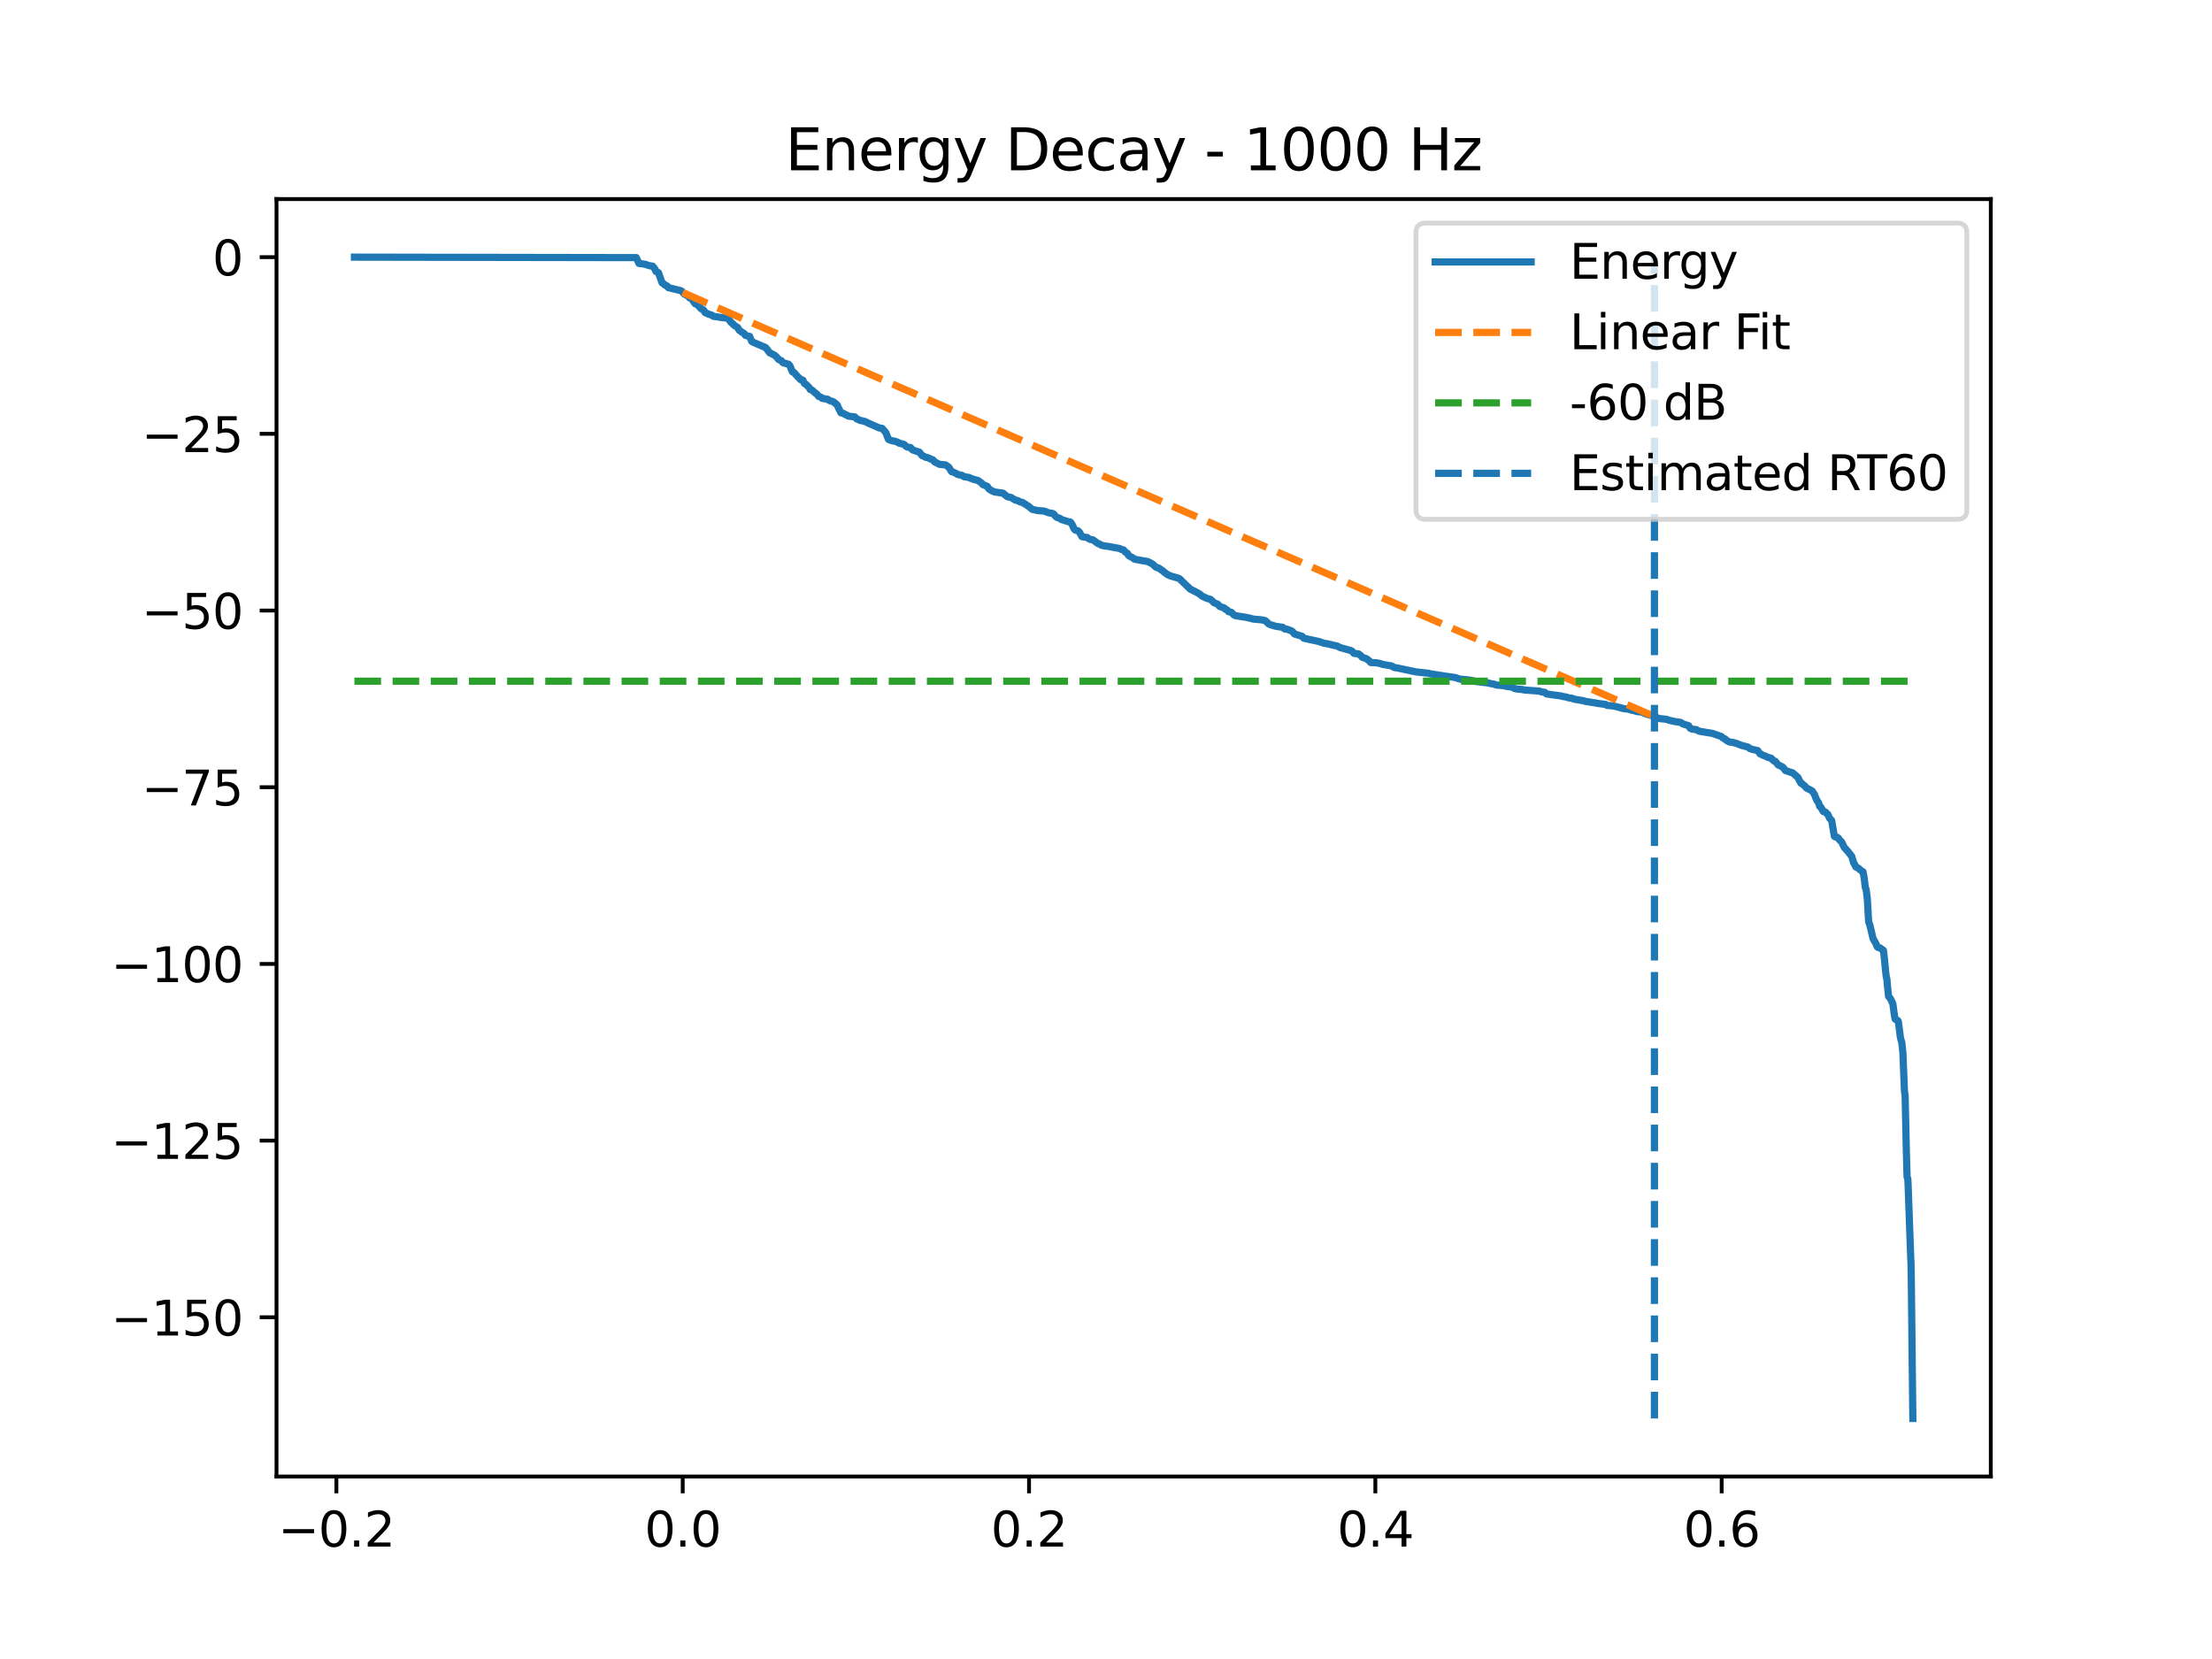 <?xml version="1.0" encoding="utf-8" standalone="no"?>
<!DOCTYPE svg PUBLIC "-//W3C//DTD SVG 1.1//EN"
  "http://www.w3.org/Graphics/SVG/1.1/DTD/svg11.dtd">
<svg xmlns:xlink="http://www.w3.org/1999/xlink" width="460.8pt" height="345.6pt" viewBox="0 0 460.8 345.6" xmlns="http://www.w3.org/2000/svg" version="1.1">
 <defs>
  <style type="text/css">*{stroke-linejoin: round; stroke-linecap: butt}</style>
 </defs>
 <g id="figure_1">
  <g id="patch_1">
   <path d="M 0 345.6 
L 460.8 345.6 
L 460.8 0 
L 0 0 
z
" style="fill: #ffffff"/>
  </g>
  <g id="axes_1">
   <g id="patch_2">
    <path d="M 57.6 307.584 
L 414.72 307.584 
L 414.72 41.472 
L 57.6 41.472 
z
" style="fill: #ffffff"/>
   </g>
   <g id="matplotlib.axis_1">
    <g id="xtick_1">
     <g id="line2d_1">
      <defs>
       <path id="mc7b2542cdd" d="M 0 0 
L 0 3.5 
" style="stroke: #000000; stroke-width: 0.8"/>
      </defs>
      <g>
       <use xlink:href="#mc7b2542cdd" x="70.075" y="307.584" style="stroke: #000000; stroke-width: 0.8"/>
      </g>
     </g>
     <g id="text_1">
      <!-- −0.2 -->
      <g transform="translate(57.934 322.182) scale(0.1 -0.1)">
       <defs>
        <path id="DejaVuSans-2212" d="M 678 2272 
L 4684 2272 
L 4684 1741 
L 678 1741 
L 678 2272 
z
" transform="scale(0.016)"/>
        <path id="DejaVuSans-30" d="M 2034 4250 
Q 1547 4250 1301 3770 
Q 1056 3291 1056 2328 
Q 1056 1369 1301 889 
Q 1547 409 2034 409 
Q 2525 409 2770 889 
Q 3016 1369 3016 2328 
Q 3016 3291 2770 3770 
Q 2525 4250 2034 4250 
z
M 2034 4750 
Q 2819 4750 3233 4129 
Q 3647 3509 3647 2328 
Q 3647 1150 3233 529 
Q 2819 -91 2034 -91 
Q 1250 -91 836 529 
Q 422 1150 422 2328 
Q 422 3509 836 4129 
Q 1250 4750 2034 4750 
z
" transform="scale(0.016)"/>
        <path id="DejaVuSans-2e" d="M 684 794 
L 1344 794 
L 1344 0 
L 684 0 
L 684 794 
z
" transform="scale(0.016)"/>
        <path id="DejaVuSans-32" d="M 1228 531 
L 3431 531 
L 3431 0 
L 469 0 
L 469 531 
Q 828 903 1448 1529 
Q 2069 2156 2228 2338 
Q 2531 2678 2651 2914 
Q 2772 3150 2772 3378 
Q 2772 3750 2511 3984 
Q 2250 4219 1831 4219 
Q 1534 4219 1204 4116 
Q 875 4013 500 3803 
L 500 4441 
Q 881 4594 1212 4672 
Q 1544 4750 1819 4750 
Q 2544 4750 2975 4387 
Q 3406 4025 3406 3419 
Q 3406 3131 3298 2873 
Q 3191 2616 2906 2266 
Q 2828 2175 2409 1742 
Q 1991 1309 1228 531 
z
" transform="scale(0.016)"/>
       </defs>
       <use xlink:href="#DejaVuSans-2212"/>
       <use xlink:href="#DejaVuSans-30" transform="translate(83.789 0)"/>
       <use xlink:href="#DejaVuSans-2e" transform="translate(147.412 0)"/>
       <use xlink:href="#DejaVuSans-32" transform="translate(179.199 0)"/>
      </g>
     </g>
    </g>
    <g id="xtick_2">
     <g id="line2d_2">
      <g>
       <use xlink:href="#mc7b2542cdd" x="142.221" y="307.584" style="stroke: #000000; stroke-width: 0.8"/>
      </g>
     </g>
     <g id="text_2">
      <!-- 0.0 -->
      <g transform="translate(134.269 322.182) scale(0.1 -0.1)">
       <use xlink:href="#DejaVuSans-30"/>
       <use xlink:href="#DejaVuSans-2e" transform="translate(63.623 0)"/>
       <use xlink:href="#DejaVuSans-30" transform="translate(95.41 0)"/>
      </g>
     </g>
    </g>
    <g id="xtick_3">
     <g id="line2d_3">
      <g>
       <use xlink:href="#mc7b2542cdd" x="214.366" y="307.584" style="stroke: #000000; stroke-width: 0.8"/>
      </g>
     </g>
     <g id="text_3">
      <!-- 0.2 -->
      <g transform="translate(206.414 322.182) scale(0.1 -0.1)">
       <use xlink:href="#DejaVuSans-30"/>
       <use xlink:href="#DejaVuSans-2e" transform="translate(63.623 0)"/>
       <use xlink:href="#DejaVuSans-32" transform="translate(95.41 0)"/>
      </g>
     </g>
    </g>
    <g id="xtick_4">
     <g id="line2d_4">
      <g>
       <use xlink:href="#mc7b2542cdd" x="286.512" y="307.584" style="stroke: #000000; stroke-width: 0.8"/>
      </g>
     </g>
     <g id="text_4">
      <!-- 0.4 -->
      <g transform="translate(278.56 322.182) scale(0.1 -0.1)">
       <defs>
        <path id="DejaVuSans-34" d="M 2419 4116 
L 825 1625 
L 2419 1625 
L 2419 4116 
z
M 2253 4666 
L 3047 4666 
L 3047 1625 
L 3713 1625 
L 3713 1100 
L 3047 1100 
L 3047 0 
L 2419 0 
L 2419 1100 
L 313 1100 
L 313 1709 
L 2253 4666 
z
" transform="scale(0.016)"/>
       </defs>
       <use xlink:href="#DejaVuSans-30"/>
       <use xlink:href="#DejaVuSans-2e" transform="translate(63.623 0)"/>
       <use xlink:href="#DejaVuSans-34" transform="translate(95.41 0)"/>
      </g>
     </g>
    </g>
    <g id="xtick_5">
     <g id="line2d_5">
      <g>
       <use xlink:href="#mc7b2542cdd" x="358.657" y="307.584" style="stroke: #000000; stroke-width: 0.8"/>
      </g>
     </g>
     <g id="text_5">
      <!-- 0.6 -->
      <g transform="translate(350.705 322.182) scale(0.1 -0.1)">
       <defs>
        <path id="DejaVuSans-36" d="M 2113 2584 
Q 1688 2584 1439 2293 
Q 1191 2003 1191 1497 
Q 1191 994 1439 701 
Q 1688 409 2113 409 
Q 2538 409 2786 701 
Q 3034 994 3034 1497 
Q 3034 2003 2786 2293 
Q 2538 2584 2113 2584 
z
M 3366 4563 
L 3366 3988 
Q 3128 4100 2886 4159 
Q 2644 4219 2406 4219 
Q 1781 4219 1451 3797 
Q 1122 3375 1075 2522 
Q 1259 2794 1537 2939 
Q 1816 3084 2150 3084 
Q 2853 3084 3261 2657 
Q 3669 2231 3669 1497 
Q 3669 778 3244 343 
Q 2819 -91 2113 -91 
Q 1303 -91 875 529 
Q 447 1150 447 2328 
Q 447 3434 972 4092 
Q 1497 4750 2381 4750 
Q 2619 4750 2861 4703 
Q 3103 4656 3366 4563 
z
" transform="scale(0.016)"/>
       </defs>
       <use xlink:href="#DejaVuSans-30"/>
       <use xlink:href="#DejaVuSans-2e" transform="translate(63.623 0)"/>
       <use xlink:href="#DejaVuSans-36" transform="translate(95.41 0)"/>
      </g>
     </g>
    </g>
   </g>
   <g id="matplotlib.axis_2">
    <g id="ytick_1">
     <g id="line2d_6">
      <defs>
       <path id="m5f38aae8ac" d="M 0 0 
L -3.5 0 
" style="stroke: #000000; stroke-width: 0.8"/>
      </defs>
      <g>
       <use xlink:href="#m5f38aae8ac" x="57.6" y="274.414" style="stroke: #000000; stroke-width: 0.8"/>
      </g>
     </g>
     <g id="text_6">
      <!-- −150 -->
      <g transform="translate(23.133 278.214) scale(0.1 -0.1)">
       <defs>
        <path id="DejaVuSans-31" d="M 794 531 
L 1825 531 
L 1825 4091 
L 703 3866 
L 703 4441 
L 1819 4666 
L 2450 4666 
L 2450 531 
L 3481 531 
L 3481 0 
L 794 0 
L 794 531 
z
" transform="scale(0.016)"/>
        <path id="DejaVuSans-35" d="M 691 4666 
L 3169 4666 
L 3169 4134 
L 1269 4134 
L 1269 2991 
Q 1406 3038 1543 3061 
Q 1681 3084 1819 3084 
Q 2600 3084 3056 2656 
Q 3513 2228 3513 1497 
Q 3513 744 3044 326 
Q 2575 -91 1722 -91 
Q 1428 -91 1123 -41 
Q 819 9 494 109 
L 494 744 
Q 775 591 1075 516 
Q 1375 441 1709 441 
Q 2250 441 2565 725 
Q 2881 1009 2881 1497 
Q 2881 1984 2565 2268 
Q 2250 2553 1709 2553 
Q 1456 2553 1204 2497 
Q 953 2441 691 2322 
L 691 4666 
z
" transform="scale(0.016)"/>
       </defs>
       <use xlink:href="#DejaVuSans-2212"/>
       <use xlink:href="#DejaVuSans-31" transform="translate(83.789 0)"/>
       <use xlink:href="#DejaVuSans-35" transform="translate(147.412 0)"/>
       <use xlink:href="#DejaVuSans-30" transform="translate(211.035 0)"/>
      </g>
     </g>
    </g>
    <g id="ytick_2">
     <g id="line2d_7">
      <g>
       <use xlink:href="#m5f38aae8ac" x="57.6" y="237.607" style="stroke: #000000; stroke-width: 0.8"/>
      </g>
     </g>
     <g id="text_7">
      <!-- −125 -->
      <g transform="translate(23.133 241.406) scale(0.1 -0.1)">
       <use xlink:href="#DejaVuSans-2212"/>
       <use xlink:href="#DejaVuSans-31" transform="translate(83.789 0)"/>
       <use xlink:href="#DejaVuSans-32" transform="translate(147.412 0)"/>
       <use xlink:href="#DejaVuSans-35" transform="translate(211.035 0)"/>
      </g>
     </g>
    </g>
    <g id="ytick_3">
     <g id="line2d_8">
      <g>
       <use xlink:href="#m5f38aae8ac" x="57.6" y="200.799" style="stroke: #000000; stroke-width: 0.8"/>
      </g>
     </g>
     <g id="text_8">
      <!-- −100 -->
      <g transform="translate(23.133 204.598) scale(0.1 -0.1)">
       <use xlink:href="#DejaVuSans-2212"/>
       <use xlink:href="#DejaVuSans-31" transform="translate(83.789 0)"/>
       <use xlink:href="#DejaVuSans-30" transform="translate(147.412 0)"/>
       <use xlink:href="#DejaVuSans-30" transform="translate(211.035 0)"/>
      </g>
     </g>
    </g>
    <g id="ytick_4">
     <g id="line2d_9">
      <g>
       <use xlink:href="#m5f38aae8ac" x="57.6" y="163.991" style="stroke: #000000; stroke-width: 0.8"/>
      </g>
     </g>
     <g id="text_9">
      <!-- −75 -->
      <g transform="translate(29.495 167.79) scale(0.1 -0.1)">
       <defs>
        <path id="DejaVuSans-37" d="M 525 4666 
L 3525 4666 
L 3525 4397 
L 1831 0 
L 1172 0 
L 2766 4134 
L 525 4134 
L 525 4666 
z
" transform="scale(0.016)"/>
       </defs>
       <use xlink:href="#DejaVuSans-2212"/>
       <use xlink:href="#DejaVuSans-37" transform="translate(83.789 0)"/>
       <use xlink:href="#DejaVuSans-35" transform="translate(147.412 0)"/>
      </g>
     </g>
    </g>
    <g id="ytick_5">
     <g id="line2d_10">
      <g>
       <use xlink:href="#m5f38aae8ac" x="57.6" y="127.183" style="stroke: #000000; stroke-width: 0.8"/>
      </g>
     </g>
     <g id="text_10">
      <!-- −50 -->
      <g transform="translate(29.495 130.983) scale(0.1 -0.1)">
       <use xlink:href="#DejaVuSans-2212"/>
       <use xlink:href="#DejaVuSans-35" transform="translate(83.789 0)"/>
       <use xlink:href="#DejaVuSans-30" transform="translate(147.412 0)"/>
      </g>
     </g>
    </g>
    <g id="ytick_6">
     <g id="line2d_11">
      <g>
       <use xlink:href="#m5f38aae8ac" x="57.6" y="90.376" style="stroke: #000000; stroke-width: 0.8"/>
      </g>
     </g>
     <g id="text_11">
      <!-- −25 -->
      <g transform="translate(29.495 94.175) scale(0.1 -0.1)">
       <use xlink:href="#DejaVuSans-2212"/>
       <use xlink:href="#DejaVuSans-32" transform="translate(83.789 0)"/>
       <use xlink:href="#DejaVuSans-35" transform="translate(147.412 0)"/>
      </g>
     </g>
    </g>
    <g id="ytick_7">
     <g id="line2d_12">
      <g>
       <use xlink:href="#m5f38aae8ac" x="57.6" y="53.568" style="stroke: #000000; stroke-width: 0.8"/>
      </g>
     </g>
     <g id="text_12">
      <!-- 0 -->
      <g transform="translate(44.237 57.367) scale(0.1 -0.1)">
       <use xlink:href="#DejaVuSans-30"/>
      </g>
     </g>
    </g>
   </g>
   <g id="line2d_13">
    <path d="M 73.833 53.568 
L 132.556 53.667 
L 133.105 54.87 
L 134.42 55.058 
L 135.186 55.326 
L 135.96 55.455 
L 136.419 56.011 
L 136.659 56.563 
L 136.952 56.659 
L 137.178 56.813 
L 137.388 57.404 
L 137.636 58.138 
L 137.907 58.875 
L 138.012 58.986 
L 138.177 59.041 
L 138.365 59.21 
L 138.553 59.413 
L 138.756 59.465 
L 138.989 59.586 
L 139.23 59.916 
L 141.672 60.511 
L 142.04 60.662 
L 142.386 61.102 
L 142.499 61.218 
L 143.205 61.613 
L 143.4 61.712 
L 143.648 62.045 
L 144.054 62.197 
L 144.828 63.29 
L 145.001 63.33 
L 145.249 63.436 
L 146.091 64.342 
L 146.474 64.532 
L 146.632 64.657 
L 146.888 65.129 
L 147.211 65.241 
L 147.481 65.399 
L 147.677 65.462 
L 148.263 65.639 
L 148.608 65.903 
L 149.533 66.02 
L 150.119 66.131 
L 151.058 66.219 
L 151.675 66.339 
L 151.863 66.579 
L 152.103 66.935 
L 152.426 67.289 
L 152.629 67.396 
L 152.87 67.711 
L 153.681 68.238 
L 153.982 68.788 
L 154.613 69.237 
L 154.808 69.343 
L 155.004 69.455 
L 155.304 69.87 
L 155.688 69.966 
L 156.176 70.083 
L 156.251 70.282 
L 156.59 71.1 
L 156.777 71.242 
L 159.107 72.238 
L 159.288 72.311 
L 159.536 72.445 
L 160.34 73.5 
L 160.685 73.641 
L 160.873 73.757 
L 161.347 74 
L 161.602 74.216 
L 161.76 74.354 
L 162.203 74.884 
L 162.782 75.141 
L 163.098 75.549 
L 163.308 75.62 
L 164.263 75.875 
L 164.563 76.204 
L 165.052 77.433 
L 165.224 77.506 
L 165.427 77.617 
L 166.216 78.526 
L 166.382 78.665 
L 166.525 78.777 
L 166.6 78.929 
L 166.788 79.088 
L 167.081 79.11 
L 167.284 79.22 
L 167.359 79.474 
L 167.584 79.889 
L 167.877 80.051 
L 168.554 80.709 
L 168.779 81.153 
L 169.162 81.258 
L 169.936 81.955 
L 170.147 82.064 
L 170.523 82.561 
L 171.101 82.785 
L 171.297 83.006 
L 171.575 83.033 
L 172.454 83.183 
L 172.777 83.445 
L 172.95 83.492 
L 173.363 83.603 
L 173.739 83.791 
L 174.002 84.025 
L 174.416 84.377 
L 174.633 84.912 
L 174.694 85.025 
L 175.182 85.991 
L 175.693 86.106 
L 175.896 86.241 
L 176.106 86.368 
L 176.437 86.48 
L 176.632 86.652 
L 176.82 86.702 
L 178.075 86.852 
L 178.504 87.292 
L 178.737 87.345 
L 179.135 87.575 
L 179.406 87.624 
L 179.977 87.74 
L 180.255 87.833 
L 180.871 88.131 
L 181.051 88.239 
L 181.36 88.347 
L 183.096 89.124 
L 183.764 89.24 
L 184.523 90.099 
L 185.08 91.528 
L 185.628 91.749 
L 185.899 91.819 
L 186.56 91.955 
L 187.048 92.152 
L 187.319 92.33 
L 187.522 92.366 
L 187.95 92.477 
L 188.153 92.512 
L 188.386 92.623 
L 188.627 92.858 
L 188.724 92.967 
L 188.95 93.113 
L 189.679 93.231 
L 190.002 93.642 
L 190.167 93.741 
L 190.46 93.853 
L 191.535 94.2 
L 192.091 94.914 
L 192.324 95 
L 192.602 95.122 
L 192.813 95.263 
L 193.113 95.308 
L 193.527 95.436 
L 193.737 95.561 
L 194.346 95.808 
L 194.443 95.906 
L 194.684 96.213 
L 195.698 96.726 
L 196.953 96.839 
L 197.652 97.323 
L 198.231 98.255 
L 198.426 98.284 
L 199.11 98.602 
L 199.471 98.826 
L 200.395 99.029 
L 200.591 99.137 
L 200.839 99.308 
L 201.928 99.475 
L 202.154 99.634 
L 202.56 99.742 
L 202.823 99.861 
L 203.349 99.99 
L 203.792 100.127 
L 204.191 100.418 
L 204.521 100.676 
L 204.754 100.952 
L 205.055 101.066 
L 205.686 101.331 
L 205.927 101.745 
L 206.024 101.862 
L 206.723 102.297 
L 207.024 102.405 
L 207.227 102.497 
L 208.94 102.731 
L 209.722 103.386 
L 209.925 103.494 
L 210.112 103.535 
L 210.654 103.642 
L 211.48 104.172 
L 212.051 104.289 
L 212.465 104.545 
L 213.028 104.675 
L 213.569 105.025 
L 214.231 105.445 
L 215.012 106.096 
L 216.064 106.344 
L 217.5 106.467 
L 218.372 106.792 
L 218.597 106.846 
L 219.288 106.957 
L 219.567 107.131 
L 219.822 107.488 
L 220.22 107.813 
L 220.724 107.949 
L 221.107 108.221 
L 222.257 108.586 
L 222.55 108.676 
L 222.911 108.714 
L 223.046 108.824 
L 223.279 109.18 
L 223.497 109.56 
L 223.557 109.743 
L 223.79 110.22 
L 224.031 110.435 
L 224.579 110.58 
L 224.887 110.891 
L 225.383 111.784 
L 225.804 111.87 
L 226.503 111.98 
L 226.766 112.189 
L 227.082 112.355 
L 227.69 112.465 
L 228.652 113.178 
L 229.096 113.353 
L 229.404 113.562 
L 229.922 113.7 
L 230.847 113.82 
L 233.267 114.27 
L 233.627 114.474 
L 234.018 114.534 
L 234.131 114.64 
L 234.416 114.999 
L 234.642 115.14 
L 234.837 115.255 
L 235.04 115.617 
L 235.243 115.815 
L 236.032 116.227 
L 236.333 116.485 
L 237.505 116.699 
L 238.054 116.81 
L 239.083 116.971 
L 239.707 117.29 
L 239.903 117.398 
L 240.128 117.522 
L 240.684 118.042 
L 240.895 118.21 
L 241.345 118.317 
L 242.322 118.995 
L 242.54 119.213 
L 242.713 119.323 
L 243.194 119.685 
L 243.48 119.803 
L 243.728 119.945 
L 245.561 120.473 
L 245.885 120.698 
L 245.975 120.817 
L 247.959 122.727 
L 249.109 123.299 
L 249.68 123.621 
L 249.883 123.726 
L 250.334 124.126 
L 250.544 124.234 
L 251.326 124.614 
L 252.152 124.858 
L 252.513 125.144 
L 252.596 125.251 
L 252.859 125.534 
L 253.047 125.618 
L 253.685 125.869 
L 254.069 126.32 
L 255.038 126.651 
L 255.271 126.914 
L 255.609 127.055 
L 255.925 127.427 
L 256.143 127.457 
L 256.534 127.563 
L 257.03 128.083 
L 257.232 128.192 
L 257.473 128.273 
L 259.607 128.608 
L 260.381 128.782 
L 260.96 128.933 
L 261.178 128.983 
L 262.568 129.097 
L 263.064 129.166 
L 263.568 129.285 
L 264.026 129.709 
L 264.252 129.928 
L 264.537 130.095 
L 264.951 130.226 
L 265.522 130.399 
L 265.86 130.483 
L 267.205 130.681 
L 267.641 131.027 
L 268.024 131.052 
L 268.49 131.206 
L 268.934 131.387 
L 269.212 131.52 
L 269.663 132.069 
L 271.248 132.549 
L 271.601 132.948 
L 272.443 133.138 
L 274.209 133.521 
L 274.765 133.638 
L 275.78 133.99 
L 276.576 134.123 
L 278.132 134.498 
L 278.553 134.576 
L 278.771 134.686 
L 279.041 134.847 
L 279.304 134.936 
L 281.356 135.507 
L 281.627 135.625 
L 282.055 136.109 
L 283.002 136.218 
L 283.445 136.557 
L 283.784 136.924 
L 284.595 137.201 
L 284.776 137.306 
L 285.084 137.55 
L 285.279 137.701 
L 285.535 138.015 
L 286.624 138.066 
L 287.323 138.176 
L 288.045 138.404 
L 289.886 138.724 
L 290.472 139.063 
L 291.254 139.182 
L 294.741 139.918 
L 295.026 139.972 
L 296.537 140.144 
L 297.589 140.254 
L 297.859 140.343 
L 301.091 140.85 
L 302.579 141.062 
L 303.338 141.186 
L 303.586 141.308 
L 303.977 141.416 
L 304.27 141.497 
L 304.984 141.545 
L 306.246 141.691 
L 306.99 141.841 
L 307.216 141.938 
L 310.026 142.276 
L 310.688 142.444 
L 311.229 142.507 
L 311.462 142.614 
L 311.695 142.701 
L 313.16 142.827 
L 314.002 143.012 
L 314.964 143.123 
L 315.347 143.346 
L 315.595 143.459 
L 315.971 143.531 
L 317.151 143.64 
L 317.451 143.729 
L 320.751 143.974 
L 321.029 144.122 
L 321.818 144.233 
L 322.193 144.567 
L 325.32 145.003 
L 325.575 145.095 
L 326.387 145.222 
L 326.665 145.354 
L 327.514 145.464 
L 327.905 145.651 
L 329.821 145.968 
L 330.34 146.127 
L 331.152 146.244 
L 331.445 146.305 
L 332.504 146.451 
L 332.767 146.529 
L 333.699 146.643 
L 334.488 146.747 
L 334.766 146.94 
L 335.976 147.053 
L 336.6 147.18 
L 338.253 147.625 
L 339.313 147.744 
L 339.726 147.905 
L 340.583 148.075 
L 340.921 148.224 
L 341.568 148.275 
L 342.327 148.402 
L 342.612 148.621 
L 343.642 148.961 
L 344.589 149.171 
L 344.867 149.415 
L 345.28 149.526 
L 345.52 149.668 
L 347.256 149.856 
L 347.55 150.002 
L 348.797 150.296 
L 349.676 150.425 
L 350.045 150.481 
L 350.285 150.584 
L 350.563 150.815 
L 351.059 150.95 
L 351.375 151.05 
L 351.758 151.169 
L 352.089 151.707 
L 352.502 151.883 
L 353.404 152.006 
L 353.712 152.199 
L 353.968 152.325 
L 356.793 152.792 
L 358.619 153.441 
L 358.928 153.749 
L 359.341 153.924 
L 359.649 154.23 
L 360.092 154.469 
L 360.288 154.57 
L 360.889 154.648 
L 361.603 154.824 
L 362.084 154.989 
L 362.46 155.166 
L 363.091 155.356 
L 364.128 155.622 
L 364.519 155.932 
L 365.022 156.113 
L 365.338 156.176 
L 366.157 156.352 
L 366.653 157.041 
L 366.939 157.158 
L 367.247 157.326 
L 367.871 157.555 
L 368.088 157.694 
L 368.427 157.812 
L 368.923 157.923 
L 369.524 158.512 
L 369.855 158.619 
L 370.373 159.295 
L 370.584 159.437 
L 370.832 159.525 
L 371.395 159.812 
L 371.959 160.532 
L 372.432 160.662 
L 372.778 160.803 
L 373.424 160.99 
L 373.552 161.099 
L 374.559 161.968 
L 374.86 162.638 
L 374.95 162.751 
L 375.16 163.149 
L 375.363 163.2 
L 375.468 163.34 
L 376.047 163.811 
L 376.122 163.943 
L 376.295 164.138 
L 377.28 164.645 
L 377.512 164.781 
L 377.993 165.515 
L 378.294 166.3 
L 378.399 166.515 
L 378.572 166.897 
L 378.82 167.171 
L 379.091 168.011 
L 379.294 168.119 
L 379.842 169.062 
L 380.278 169.169 
L 380.571 169.506 
L 380.736 169.598 
L 381.157 170.485 
L 381.563 170.914 
L 382.134 174.211 
L 382.285 174.332 
L 382.585 174.364 
L 382.968 174.6 
L 383.186 174.963 
L 383.63 175.361 
L 384.186 176.523 
L 384.885 177.299 
L 385.073 177.516 
L 385.757 178.411 
L 386.17 179.832 
L 386.343 180.038 
L 386.628 180.603 
L 387.109 180.845 
L 387.245 180.969 
L 387.432 181.124 
L 387.883 181.501 
L 388.101 181.601 
L 388.342 182.884 
L 388.582 184.902 
L 388.755 185.298 
L 388.996 187.243 
L 389.266 191.948 
L 389.304 192.101 
L 389.469 192.561 
L 389.522 192.695 
L 390.198 195.55 
L 390.679 196.373 
L 390.859 196.715 
L 391.04 197.199 
L 391.205 197.358 
L 391.724 197.496 
L 391.979 197.735 
L 392.227 197.879 
L 392.362 198 
L 392.595 200.108 
L 392.798 202.275 
L 392.971 203.669 
L 393.069 203.882 
L 393.159 205.07 
L 393.43 207.587 
L 393.7 207.877 
L 393.888 208.186 
L 394.264 208.988 
L 394.316 209.084 
L 394.549 210.853 
L 394.767 212.226 
L 394.842 212.325 
L 395.008 212.452 
L 395.331 212.583 
L 395.459 212.801 
L 395.902 216.203 
L 396.052 216.747 
L 396.18 217.149 
L 396.406 219.307 
L 396.729 227.217 
L 396.872 228.274 
L 397.12 239.528 
L 397.277 245.167 
L 397.405 245.531 
L 397.435 245.609 
L 397.495 246.876 
L 398.059 262.574 
L 398.089 262.808 
L 398.157 266.355 
L 398.48 295.488 
L 398.48 295.488 
" clip-path="url(#pe7d0134786)" style="fill: none; stroke: #1f77b4; stroke-width: 1.5; stroke-linecap: square"/>
   </g>
   <g id="line2d_14">
    <path d="M 142.221 60.939 
L 344.649 149.268 
" clip-path="url(#pe7d0134786)" style="fill: none; stroke-dasharray: 5.55,2.4; stroke-dashoffset: 0; stroke: #ff7f0e; stroke-width: 1.5"/>
   </g>
   <g id="line2d_15">
    <path d="M 73.833 141.907 
L 398.487 141.907 
L 398.487 141.907 
" clip-path="url(#pe7d0134786)" style="fill: none; stroke-dasharray: 5.55,2.4; stroke-dashoffset: 0; stroke: #2ca02c; stroke-width: 1.5"/>
   </g>
   <g id="LineCollection_1">
    <path d="M 344.649 295.488 
L 344.649 53.568 
" clip-path="url(#pe7d0134786)" style="fill: none; stroke-dasharray: 5.55,2.4; stroke-dashoffset: 0; stroke: #1f77b4; stroke-width: 1.5"/>
   </g>
   <g id="patch_3">
    <path d="M 57.6 307.584 
L 57.6 41.472 
" style="fill: none; stroke: #000000; stroke-width: 0.8; stroke-linejoin: miter; stroke-linecap: square"/>
   </g>
   <g id="patch_4">
    <path d="M 414.72 307.584 
L 414.72 41.472 
" style="fill: none; stroke: #000000; stroke-width: 0.8; stroke-linejoin: miter; stroke-linecap: square"/>
   </g>
   <g id="patch_5">
    <path d="M 57.6 307.584 
L 414.72 307.584 
" style="fill: none; stroke: #000000; stroke-width: 0.8; stroke-linejoin: miter; stroke-linecap: square"/>
   </g>
   <g id="patch_6">
    <path d="M 57.6 41.472 
L 414.72 41.472 
" style="fill: none; stroke: #000000; stroke-width: 0.8; stroke-linejoin: miter; stroke-linecap: square"/>
   </g>
   <g id="text_13">
    <!-- Energy Decay - 1000 Hz -->
    <g transform="translate(163.59 35.472) scale(0.12 -0.12)">
     <defs>
      <path id="DejaVuSans-45" d="M 628 4666 
L 3578 4666 
L 3578 4134 
L 1259 4134 
L 1259 2753 
L 3481 2753 
L 3481 2222 
L 1259 2222 
L 1259 531 
L 3634 531 
L 3634 0 
L 628 0 
L 628 4666 
z
" transform="scale(0.016)"/>
      <path id="DejaVuSans-6e" d="M 3513 2113 
L 3513 0 
L 2938 0 
L 2938 2094 
Q 2938 2591 2744 2837 
Q 2550 3084 2163 3084 
Q 1697 3084 1428 2787 
Q 1159 2491 1159 1978 
L 1159 0 
L 581 0 
L 581 3500 
L 1159 3500 
L 1159 2956 
Q 1366 3272 1645 3428 
Q 1925 3584 2291 3584 
Q 2894 3584 3203 3211 
Q 3513 2838 3513 2113 
z
" transform="scale(0.016)"/>
      <path id="DejaVuSans-65" d="M 3597 1894 
L 3597 1613 
L 953 1613 
Q 991 1019 1311 708 
Q 1631 397 2203 397 
Q 2534 397 2845 478 
Q 3156 559 3463 722 
L 3463 178 
Q 3153 47 2828 -22 
Q 2503 -91 2169 -91 
Q 1331 -91 842 396 
Q 353 884 353 1716 
Q 353 2575 817 3079 
Q 1281 3584 2069 3584 
Q 2775 3584 3186 3129 
Q 3597 2675 3597 1894 
z
M 3022 2063 
Q 3016 2534 2758 2815 
Q 2500 3097 2075 3097 
Q 1594 3097 1305 2825 
Q 1016 2553 972 2059 
L 3022 2063 
z
" transform="scale(0.016)"/>
      <path id="DejaVuSans-72" d="M 2631 2963 
Q 2534 3019 2420 3045 
Q 2306 3072 2169 3072 
Q 1681 3072 1420 2755 
Q 1159 2438 1159 1844 
L 1159 0 
L 581 0 
L 581 3500 
L 1159 3500 
L 1159 2956 
Q 1341 3275 1631 3429 
Q 1922 3584 2338 3584 
Q 2397 3584 2469 3576 
Q 2541 3569 2628 3553 
L 2631 2963 
z
" transform="scale(0.016)"/>
      <path id="DejaVuSans-67" d="M 2906 1791 
Q 2906 2416 2648 2759 
Q 2391 3103 1925 3103 
Q 1463 3103 1205 2759 
Q 947 2416 947 1791 
Q 947 1169 1205 825 
Q 1463 481 1925 481 
Q 2391 481 2648 825 
Q 2906 1169 2906 1791 
z
M 3481 434 
Q 3481 -459 3084 -895 
Q 2688 -1331 1869 -1331 
Q 1566 -1331 1297 -1286 
Q 1028 -1241 775 -1147 
L 775 -588 
Q 1028 -725 1275 -790 
Q 1522 -856 1778 -856 
Q 2344 -856 2625 -561 
Q 2906 -266 2906 331 
L 2906 616 
Q 2728 306 2450 153 
Q 2172 0 1784 0 
Q 1141 0 747 490 
Q 353 981 353 1791 
Q 353 2603 747 3093 
Q 1141 3584 1784 3584 
Q 2172 3584 2450 3431 
Q 2728 3278 2906 2969 
L 2906 3500 
L 3481 3500 
L 3481 434 
z
" transform="scale(0.016)"/>
      <path id="DejaVuSans-79" d="M 2059 -325 
Q 1816 -950 1584 -1140 
Q 1353 -1331 966 -1331 
L 506 -1331 
L 506 -850 
L 844 -850 
Q 1081 -850 1212 -737 
Q 1344 -625 1503 -206 
L 1606 56 
L 191 3500 
L 800 3500 
L 1894 763 
L 2988 3500 
L 3597 3500 
L 2059 -325 
z
" transform="scale(0.016)"/>
      <path id="DejaVuSans-20" transform="scale(0.016)"/>
      <path id="DejaVuSans-44" d="M 1259 4147 
L 1259 519 
L 2022 519 
Q 2988 519 3436 956 
Q 3884 1394 3884 2338 
Q 3884 3275 3436 3711 
Q 2988 4147 2022 4147 
L 1259 4147 
z
M 628 4666 
L 1925 4666 
Q 3281 4666 3915 4102 
Q 4550 3538 4550 2338 
Q 4550 1131 3912 565 
Q 3275 0 1925 0 
L 628 0 
L 628 4666 
z
" transform="scale(0.016)"/>
      <path id="DejaVuSans-63" d="M 3122 3366 
L 3122 2828 
Q 2878 2963 2633 3030 
Q 2388 3097 2138 3097 
Q 1578 3097 1268 2742 
Q 959 2388 959 1747 
Q 959 1106 1268 751 
Q 1578 397 2138 397 
Q 2388 397 2633 464 
Q 2878 531 3122 666 
L 3122 134 
Q 2881 22 2623 -34 
Q 2366 -91 2075 -91 
Q 1284 -91 818 406 
Q 353 903 353 1747 
Q 353 2603 823 3093 
Q 1294 3584 2113 3584 
Q 2378 3584 2631 3529 
Q 2884 3475 3122 3366 
z
" transform="scale(0.016)"/>
      <path id="DejaVuSans-61" d="M 2194 1759 
Q 1497 1759 1228 1600 
Q 959 1441 959 1056 
Q 959 750 1161 570 
Q 1363 391 1709 391 
Q 2188 391 2477 730 
Q 2766 1069 2766 1631 
L 2766 1759 
L 2194 1759 
z
M 3341 1997 
L 3341 0 
L 2766 0 
L 2766 531 
Q 2569 213 2275 61 
Q 1981 -91 1556 -91 
Q 1019 -91 701 211 
Q 384 513 384 1019 
Q 384 1609 779 1909 
Q 1175 2209 1959 2209 
L 2766 2209 
L 2766 2266 
Q 2766 2663 2505 2880 
Q 2244 3097 1772 3097 
Q 1472 3097 1187 3025 
Q 903 2953 641 2809 
L 641 3341 
Q 956 3463 1253 3523 
Q 1550 3584 1831 3584 
Q 2591 3584 2966 3190 
Q 3341 2797 3341 1997 
z
" transform="scale(0.016)"/>
      <path id="DejaVuSans-2d" d="M 313 2009 
L 1997 2009 
L 1997 1497 
L 313 1497 
L 313 2009 
z
" transform="scale(0.016)"/>
      <path id="DejaVuSans-48" d="M 628 4666 
L 1259 4666 
L 1259 2753 
L 3553 2753 
L 3553 4666 
L 4184 4666 
L 4184 0 
L 3553 0 
L 3553 2222 
L 1259 2222 
L 1259 0 
L 628 0 
L 628 4666 
z
" transform="scale(0.016)"/>
      <path id="DejaVuSans-7a" d="M 353 3500 
L 3084 3500 
L 3084 2975 
L 922 459 
L 3084 459 
L 3084 0 
L 275 0 
L 275 525 
L 2438 3041 
L 353 3041 
L 353 3500 
z
" transform="scale(0.016)"/>
     </defs>
     <use xlink:href="#DejaVuSans-45"/>
     <use xlink:href="#DejaVuSans-6e" transform="translate(63.184 0)"/>
     <use xlink:href="#DejaVuSans-65" transform="translate(126.562 0)"/>
     <use xlink:href="#DejaVuSans-72" transform="translate(188.086 0)"/>
     <use xlink:href="#DejaVuSans-67" transform="translate(227.449 0)"/>
     <use xlink:href="#DejaVuSans-79" transform="translate(290.926 0)"/>
     <use xlink:href="#DejaVuSans-20" transform="translate(350.105 0)"/>
     <use xlink:href="#DejaVuSans-44" transform="translate(381.893 0)"/>
     <use xlink:href="#DejaVuSans-65" transform="translate(458.895 0)"/>
     <use xlink:href="#DejaVuSans-63" transform="translate(520.418 0)"/>
     <use xlink:href="#DejaVuSans-61" transform="translate(575.398 0)"/>
     <use xlink:href="#DejaVuSans-79" transform="translate(636.678 0)"/>
     <use xlink:href="#DejaVuSans-20" transform="translate(695.857 0)"/>
     <use xlink:href="#DejaVuSans-2d" transform="translate(727.645 0)"/>
     <use xlink:href="#DejaVuSans-20" transform="translate(763.729 0)"/>
     <use xlink:href="#DejaVuSans-31" transform="translate(795.516 0)"/>
     <use xlink:href="#DejaVuSans-30" transform="translate(859.139 0)"/>
     <use xlink:href="#DejaVuSans-30" transform="translate(922.762 0)"/>
     <use xlink:href="#DejaVuSans-30" transform="translate(986.385 0)"/>
     <use xlink:href="#DejaVuSans-20" transform="translate(1050.008 0)"/>
     <use xlink:href="#DejaVuSans-48" transform="translate(1081.795 0)"/>
     <use xlink:href="#DejaVuSans-7a" transform="translate(1156.99 0)"/>
    </g>
   </g>
   <g id="legend_1">
    <g id="patch_7">
     <path d="M 296.968 108.184 
L 407.72 108.184 
Q 409.72 108.184 409.72 106.184 
L 409.72 48.472 
Q 409.72 46.472 407.72 46.472 
L 296.968 46.472 
Q 294.968 46.472 294.968 48.472 
L 294.968 106.184 
Q 294.968 108.184 296.968 108.184 
z
" style="fill: #ffffff; opacity: 0.8; stroke: #cccccc; stroke-linejoin: miter"/>
    </g>
    <g id="line2d_16">
     <path d="M 298.968 54.57 
L 308.968 54.57 
L 318.968 54.57 
" style="fill: none; stroke: #1f77b4; stroke-width: 1.5; stroke-linecap: square"/>
    </g>
    <g id="text_14">
     <!-- Energy -->
     <g transform="translate(326.968 58.07) scale(0.1 -0.1)">
      <use xlink:href="#DejaVuSans-45"/>
      <use xlink:href="#DejaVuSans-6e" transform="translate(63.184 0)"/>
      <use xlink:href="#DejaVuSans-65" transform="translate(126.562 0)"/>
      <use xlink:href="#DejaVuSans-72" transform="translate(188.086 0)"/>
      <use xlink:href="#DejaVuSans-67" transform="translate(227.449 0)"/>
      <use xlink:href="#DejaVuSans-79" transform="translate(290.926 0)"/>
     </g>
    </g>
    <g id="line2d_17">
     <path d="M 298.968 69.249 
L 308.968 69.249 
L 318.968 69.249 
" style="fill: none; stroke-dasharray: 5.55,2.4; stroke-dashoffset: 0; stroke: #ff7f0e; stroke-width: 1.5"/>
    </g>
    <g id="text_15">
     <!-- Linear Fit -->
     <g transform="translate(326.968 72.749) scale(0.1 -0.1)">
      <defs>
       <path id="DejaVuSans-4c" d="M 628 4666 
L 1259 4666 
L 1259 531 
L 3531 531 
L 3531 0 
L 628 0 
L 628 4666 
z
" transform="scale(0.016)"/>
       <path id="DejaVuSans-69" d="M 603 3500 
L 1178 3500 
L 1178 0 
L 603 0 
L 603 3500 
z
M 603 4863 
L 1178 4863 
L 1178 4134 
L 603 4134 
L 603 4863 
z
" transform="scale(0.016)"/>
       <path id="DejaVuSans-46" d="M 628 4666 
L 3309 4666 
L 3309 4134 
L 1259 4134 
L 1259 2759 
L 3109 2759 
L 3109 2228 
L 1259 2228 
L 1259 0 
L 628 0 
L 628 4666 
z
" transform="scale(0.016)"/>
       <path id="DejaVuSans-74" d="M 1172 4494 
L 1172 3500 
L 2356 3500 
L 2356 3053 
L 1172 3053 
L 1172 1153 
Q 1172 725 1289 603 
Q 1406 481 1766 481 
L 2356 481 
L 2356 0 
L 1766 0 
Q 1100 0 847 248 
Q 594 497 594 1153 
L 594 3053 
L 172 3053 
L 172 3500 
L 594 3500 
L 594 4494 
L 1172 4494 
z
" transform="scale(0.016)"/>
      </defs>
      <use xlink:href="#DejaVuSans-4c"/>
      <use xlink:href="#DejaVuSans-69" transform="translate(55.713 0)"/>
      <use xlink:href="#DejaVuSans-6e" transform="translate(83.496 0)"/>
      <use xlink:href="#DejaVuSans-65" transform="translate(146.875 0)"/>
      <use xlink:href="#DejaVuSans-61" transform="translate(208.398 0)"/>
      <use xlink:href="#DejaVuSans-72" transform="translate(269.678 0)"/>
      <use xlink:href="#DejaVuSans-20" transform="translate(310.791 0)"/>
      <use xlink:href="#DejaVuSans-46" transform="translate(342.578 0)"/>
      <use xlink:href="#DejaVuSans-69" transform="translate(392.848 0)"/>
      <use xlink:href="#DejaVuSans-74" transform="translate(420.631 0)"/>
     </g>
    </g>
    <g id="line2d_18">
     <path d="M 298.968 83.927 
L 308.968 83.927 
L 318.968 83.927 
" style="fill: none; stroke-dasharray: 5.55,2.4; stroke-dashoffset: 0; stroke: #2ca02c; stroke-width: 1.5"/>
    </g>
    <g id="text_16">
     <!-- -60 dB -->
     <g transform="translate(326.968 87.427) scale(0.1 -0.1)">
      <defs>
       <path id="DejaVuSans-64" d="M 2906 2969 
L 2906 4863 
L 3481 4863 
L 3481 0 
L 2906 0 
L 2906 525 
Q 2725 213 2448 61 
Q 2172 -91 1784 -91 
Q 1150 -91 751 415 
Q 353 922 353 1747 
Q 353 2572 751 3078 
Q 1150 3584 1784 3584 
Q 2172 3584 2448 3432 
Q 2725 3281 2906 2969 
z
M 947 1747 
Q 947 1113 1208 752 
Q 1469 391 1925 391 
Q 2381 391 2643 752 
Q 2906 1113 2906 1747 
Q 2906 2381 2643 2742 
Q 2381 3103 1925 3103 
Q 1469 3103 1208 2742 
Q 947 2381 947 1747 
z
" transform="scale(0.016)"/>
       <path id="DejaVuSans-42" d="M 1259 2228 
L 1259 519 
L 2272 519 
Q 2781 519 3026 730 
Q 3272 941 3272 1375 
Q 3272 1813 3026 2020 
Q 2781 2228 2272 2228 
L 1259 2228 
z
M 1259 4147 
L 1259 2741 
L 2194 2741 
Q 2656 2741 2882 2914 
Q 3109 3088 3109 3444 
Q 3109 3797 2882 3972 
Q 2656 4147 2194 4147 
L 1259 4147 
z
M 628 4666 
L 2241 4666 
Q 2963 4666 3353 4366 
Q 3744 4066 3744 3513 
Q 3744 3084 3544 2831 
Q 3344 2578 2956 2516 
Q 3422 2416 3680 2098 
Q 3938 1781 3938 1306 
Q 3938 681 3513 340 
Q 3088 0 2303 0 
L 628 0 
L 628 4666 
z
" transform="scale(0.016)"/>
      </defs>
      <use xlink:href="#DejaVuSans-2d"/>
      <use xlink:href="#DejaVuSans-36" transform="translate(36.084 0)"/>
      <use xlink:href="#DejaVuSans-30" transform="translate(99.707 0)"/>
      <use xlink:href="#DejaVuSans-20" transform="translate(163.33 0)"/>
      <use xlink:href="#DejaVuSans-64" transform="translate(195.117 0)"/>
      <use xlink:href="#DejaVuSans-42" transform="translate(258.594 0)"/>
     </g>
    </g>
    <g id="line2d_19">
     <path d="M 298.968 98.605 
L 318.968 98.605 
" style="fill: none; stroke-dasharray: 5.55,2.4; stroke-dashoffset: 0; stroke: #1f77b4; stroke-width: 1.5"/>
    </g>
    <g id="text_17">
     <!-- Estimated RT60 -->
     <g transform="translate(326.968 102.105) scale(0.1 -0.1)">
      <defs>
       <path id="DejaVuSans-73" d="M 2834 3397 
L 2834 2853 
Q 2591 2978 2328 3040 
Q 2066 3103 1784 3103 
Q 1356 3103 1142 2972 
Q 928 2841 928 2578 
Q 928 2378 1081 2264 
Q 1234 2150 1697 2047 
L 1894 2003 
Q 2506 1872 2764 1633 
Q 3022 1394 3022 966 
Q 3022 478 2636 193 
Q 2250 -91 1575 -91 
Q 1294 -91 989 -36 
Q 684 19 347 128 
L 347 722 
Q 666 556 975 473 
Q 1284 391 1588 391 
Q 1994 391 2212 530 
Q 2431 669 2431 922 
Q 2431 1156 2273 1281 
Q 2116 1406 1581 1522 
L 1381 1569 
Q 847 1681 609 1914 
Q 372 2147 372 2553 
Q 372 3047 722 3315 
Q 1072 3584 1716 3584 
Q 2034 3584 2315 3537 
Q 2597 3491 2834 3397 
z
" transform="scale(0.016)"/>
       <path id="DejaVuSans-6d" d="M 3328 2828 
Q 3544 3216 3844 3400 
Q 4144 3584 4550 3584 
Q 5097 3584 5394 3201 
Q 5691 2819 5691 2113 
L 5691 0 
L 5113 0 
L 5113 2094 
Q 5113 2597 4934 2840 
Q 4756 3084 4391 3084 
Q 3944 3084 3684 2787 
Q 3425 2491 3425 1978 
L 3425 0 
L 2847 0 
L 2847 2094 
Q 2847 2600 2669 2842 
Q 2491 3084 2119 3084 
Q 1678 3084 1418 2786 
Q 1159 2488 1159 1978 
L 1159 0 
L 581 0 
L 581 3500 
L 1159 3500 
L 1159 2956 
Q 1356 3278 1631 3431 
Q 1906 3584 2284 3584 
Q 2666 3584 2933 3390 
Q 3200 3197 3328 2828 
z
" transform="scale(0.016)"/>
       <path id="DejaVuSans-52" d="M 2841 2188 
Q 3044 2119 3236 1894 
Q 3428 1669 3622 1275 
L 4263 0 
L 3584 0 
L 2988 1197 
Q 2756 1666 2539 1819 
Q 2322 1972 1947 1972 
L 1259 1972 
L 1259 0 
L 628 0 
L 628 4666 
L 2053 4666 
Q 2853 4666 3247 4331 
Q 3641 3997 3641 3322 
Q 3641 2881 3436 2590 
Q 3231 2300 2841 2188 
z
M 1259 4147 
L 1259 2491 
L 2053 2491 
Q 2509 2491 2742 2702 
Q 2975 2913 2975 3322 
Q 2975 3731 2742 3939 
Q 2509 4147 2053 4147 
L 1259 4147 
z
" transform="scale(0.016)"/>
       <path id="DejaVuSans-54" d="M -19 4666 
L 3928 4666 
L 3928 4134 
L 2272 4134 
L 2272 0 
L 1638 0 
L 1638 4134 
L -19 4134 
L -19 4666 
z
" transform="scale(0.016)"/>
      </defs>
      <use xlink:href="#DejaVuSans-45"/>
      <use xlink:href="#DejaVuSans-73" transform="translate(63.184 0)"/>
      <use xlink:href="#DejaVuSans-74" transform="translate(115.283 0)"/>
      <use xlink:href="#DejaVuSans-69" transform="translate(154.492 0)"/>
      <use xlink:href="#DejaVuSans-6d" transform="translate(182.275 0)"/>
      <use xlink:href="#DejaVuSans-61" transform="translate(279.688 0)"/>
      <use xlink:href="#DejaVuSans-74" transform="translate(340.967 0)"/>
      <use xlink:href="#DejaVuSans-65" transform="translate(380.176 0)"/>
      <use xlink:href="#DejaVuSans-64" transform="translate(441.699 0)"/>
      <use xlink:href="#DejaVuSans-20" transform="translate(505.176 0)"/>
      <use xlink:href="#DejaVuSans-52" transform="translate(536.963 0)"/>
      <use xlink:href="#DejaVuSans-54" transform="translate(599.195 0)"/>
      <use xlink:href="#DejaVuSans-36" transform="translate(660.279 0)"/>
      <use xlink:href="#DejaVuSans-30" transform="translate(723.902 0)"/>
     </g>
    </g>
   </g>
  </g>
 </g>
 <defs>
  <clipPath id="pe7d0134786">
   <rect x="57.6" y="41.472" width="357.12" height="266.112"/>
  </clipPath>
 </defs>
</svg>
